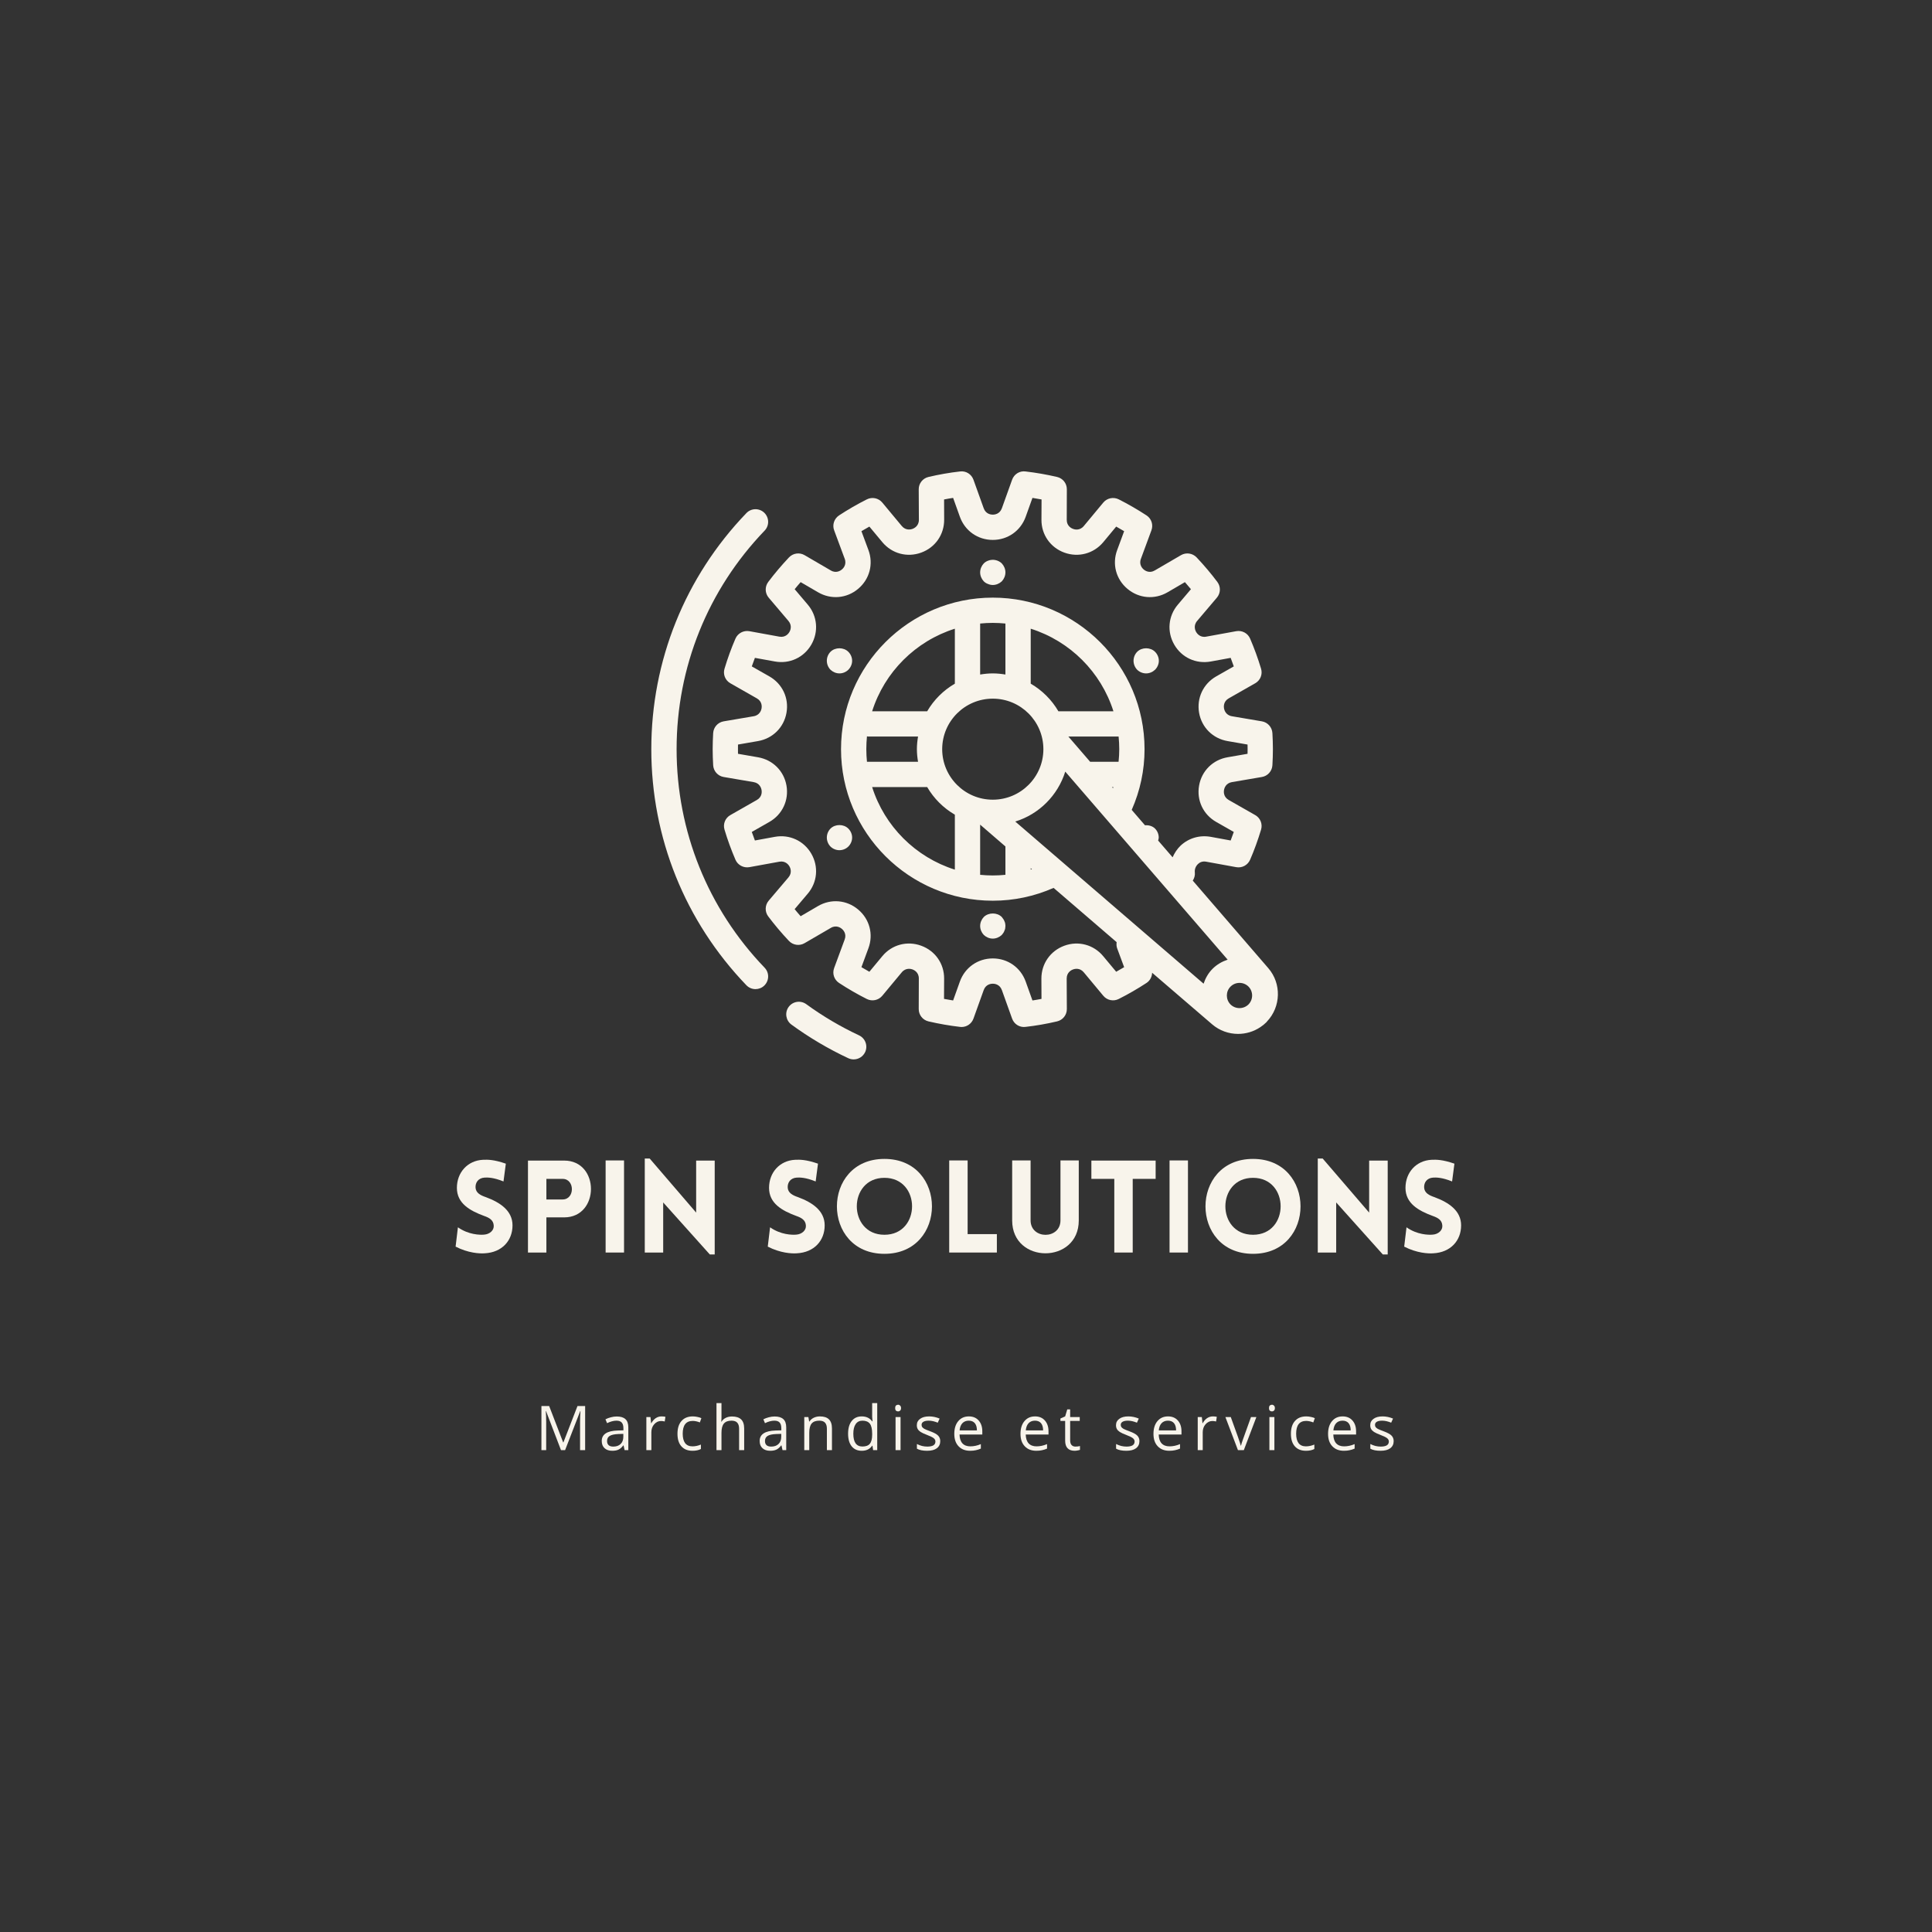 <svg xmlns="http://www.w3.org/2000/svg" xmlns:xlink="http://www.w3.org/1999/xlink" width="500" zoomAndPan="magnify" viewBox="0 0 375 375" height="500" preserveAspectRatio="xMidYMid meet" version="1.0"><rect x="0" y="0" width="375" height="375" fill="#333333" stroke="none"/><defs><g/><clipPath id="d790bd50e9"><path d="M 152 194 L 169 194 L 169 205.73 L 152 205.73 Z M 152 194 " clip-rule="nonzero"/></clipPath><clipPath id="36aeff564b"><path d="M 126.418 98 L 150 98 L 150 192 L 126.418 192 Z M 126.418 98 " clip-rule="nonzero"/></clipPath><clipPath id="f392b2861c"><path d="M 138 91 L 248.668 91 L 248.668 201 L 138 201 Z M 138 91 " clip-rule="nonzero"/></clipPath></defs><g clip-path="url(#d790bd50e9)"><path fill="#f8f4eb" d="M 165.695 205.629 C 166.617 205.629 167.5 205.105 167.922 204.215 C 168.496 202.988 167.961 201.531 166.73 200.957 C 163.156 199.281 159.711 197.254 156.508 194.918 C 155.406 194.113 153.883 194.352 153.078 195.441 C 152.281 196.535 152.52 198.066 153.613 198.871 C 157.066 201.391 160.785 203.59 164.66 205.402 C 164.996 205.555 165.34 205.629 165.695 205.629 " fill-opacity="1" fill-rule="nonzero"/></g><g clip-path="url(#36aeff564b)"><path fill="#f8f4eb" d="M 131.328 145.414 C 131.328 129.52 137.398 114.449 148.418 102.988 C 149.355 102.012 149.316 100.461 148.34 99.52 C 147.363 98.582 145.809 98.613 144.867 99.598 C 132.969 111.977 126.418 128.246 126.418 145.414 C 126.418 162.582 132.969 178.848 144.867 191.23 C 145.359 191.738 146 191.988 146.641 191.988 C 147.258 191.988 147.871 191.758 148.34 191.305 C 149.316 190.367 149.355 188.816 148.418 187.84 C 137.398 176.379 131.328 161.309 131.328 145.414 " fill-opacity="1" fill-rule="nonzero"/></g><g clip-path="url(#f392b2861c)"><path fill="#f8f4eb" d="M 216.836 184.066 L 218.195 187.727 C 217.688 188.031 217.172 188.328 216.652 188.617 L 214.129 185.59 C 212.281 183.367 209.328 182.566 206.602 183.559 C 203.879 184.547 202.125 187.055 202.133 189.957 L 202.152 193.883 C 201.57 193.996 200.984 194.102 200.398 194.188 L 199.086 190.52 C 198.105 187.793 195.605 186.031 192.699 186.031 C 189.793 186.031 187.289 187.793 186.312 190.52 L 185 194.188 C 184.414 194.102 183.82 193.996 183.234 193.883 L 183.254 189.945 C 183.273 187.055 181.52 184.547 178.793 183.559 C 176.07 182.566 173.109 183.359 171.258 185.59 L 168.746 188.617 C 168.227 188.328 167.711 188.031 167.203 187.727 L 168.555 184.066 C 169.57 181.348 168.785 178.391 166.559 176.531 C 164.336 174.664 161.285 174.406 158.781 175.863 L 155.406 177.836 C 155.004 177.375 154.609 176.926 154.238 176.465 L 156.777 173.469 C 158.656 171.258 158.926 168.211 157.477 165.703 C 156.031 163.195 153.25 161.91 150.391 162.43 L 146.527 163.137 C 146.316 162.59 146.113 162.035 145.922 161.48 L 149.336 159.535 C 151.848 158.102 153.152 155.332 152.656 152.48 C 152.156 149.625 149.98 147.473 147.121 146.984 L 143.246 146.312 C 143.238 146.016 143.238 145.711 143.238 145.414 C 143.238 145.117 143.238 144.812 143.246 144.516 L 147.121 143.844 C 149.98 143.355 152.156 141.199 152.656 138.348 C 153.164 135.496 151.859 132.727 149.336 131.289 L 145.922 129.348 C 146.113 128.793 146.316 128.238 146.527 127.691 L 150.391 128.391 C 153.25 128.918 156.031 127.625 157.477 125.125 C 158.926 122.617 158.656 119.57 156.789 117.359 L 154.246 114.363 C 154.621 113.902 155.004 113.441 155.406 112.992 L 158.781 114.957 C 161.285 116.422 164.344 116.164 166.559 114.297 C 168.785 112.438 169.57 109.48 168.562 106.762 L 167.203 103.102 C 167.711 102.797 168.227 102.5 168.746 102.211 L 171.266 105.238 C 173.117 107.457 176.07 108.254 178.793 107.266 C 181.52 106.281 183.273 103.773 183.262 100.871 L 183.246 96.945 C 183.828 96.832 184.414 96.727 185 96.641 L 186.312 100.305 C 187.289 103.035 189.793 104.797 192.699 104.797 C 195.605 104.797 198.105 103.035 199.086 100.305 L 200.398 96.641 C 200.984 96.727 201.578 96.832 202.164 96.945 L 202.145 100.879 C 202.125 103.773 203.879 106.281 206.602 107.266 C 209.328 108.254 212.281 107.457 214.141 105.238 L 216.652 102.211 C 217.172 102.5 217.688 102.797 218.195 103.102 L 216.844 106.762 C 215.828 109.48 216.613 112.438 218.84 114.297 C 221.062 116.164 224.113 116.422 226.617 114.965 L 229.992 112.992 C 230.395 113.453 230.785 113.902 231.16 114.363 L 228.621 117.359 C 226.742 119.57 226.473 122.617 227.922 125.125 C 229.367 127.633 232.148 128.918 235.008 128.398 L 238.871 127.691 C 239.082 128.238 239.281 128.793 239.477 129.348 L 236.062 131.289 C 233.547 132.727 232.246 135.496 232.742 138.348 C 233.242 141.199 235.418 143.355 238.277 143.844 L 242.148 144.516 C 242.16 144.812 242.16 145.117 242.16 145.414 C 242.16 145.711 242.16 146.016 242.148 146.312 L 238.277 146.984 C 235.418 147.473 233.242 149.625 232.742 152.48 C 232.234 155.332 233.539 158.102 236.062 159.535 L 239.477 161.48 C 239.281 162.035 239.082 162.59 238.871 163.137 L 235.008 162.43 C 232.848 162.047 230.73 162.668 229.156 164.133 C 228.477 164.785 227.977 165.559 227.602 166.402 L 224.793 163.148 C 224.844 162.957 224.91 162.762 224.91 162.57 C 224.91 161.93 224.66 161.297 224.191 160.828 C 223.68 160.32 222.953 160.129 222.242 160.188 L 219.664 157.199 C 221.305 153.477 222.156 149.523 222.156 145.414 C 222.156 129.195 208.941 116 192.699 116 C 176.453 116 163.242 129.195 163.242 145.414 C 163.242 161.633 176.453 174.828 192.699 174.828 C 196.812 174.828 200.773 173.977 204.504 172.34 L 216.738 182.871 C 216.691 183.262 216.691 183.664 216.836 184.066 Z M 238.844 194.965 C 237.895 194.008 237.895 192.445 238.844 191.5 C 239.801 190.539 241.363 190.539 242.324 191.488 C 243.273 192.445 243.273 194.008 242.324 194.965 C 241.363 195.91 239.801 195.91 238.844 194.965 Z M 200.062 168.52 L 200.305 168.719 C 200.227 168.746 200.141 168.758 200.062 168.785 Z M 190.246 160.062 L 195.152 164.297 L 195.152 169.801 C 194.34 169.879 193.523 169.926 192.699 169.926 C 191.875 169.926 191.051 169.879 190.246 169.801 Z M 179.965 152.766 C 181.258 154.988 183.109 156.836 185.336 158.129 L 185.336 168.797 C 177.711 166.391 171.688 160.379 169.281 152.766 Z M 185.336 132.699 C 183.109 133.992 181.258 135.84 179.965 138.059 L 169.281 138.059 C 171.688 130.449 177.711 124.434 185.336 122.031 Z M 195.152 130.926 C 194.348 130.793 193.535 130.707 192.699 130.707 C 191.863 130.707 191.051 130.793 190.246 130.926 L 190.246 121.027 C 191.051 120.949 191.875 120.902 192.699 120.902 C 193.523 120.902 194.348 120.949 195.152 121.027 Z M 205.434 138.059 C 204.141 135.84 202.289 133.992 200.062 132.699 L 200.062 122.031 C 207.688 124.434 213.707 130.449 216.117 138.059 Z M 215.836 152.766 L 216.098 152.766 C 216.078 152.844 216.059 152.922 216.039 152.996 Z M 207.371 142.961 L 217.121 142.961 C 217.199 143.766 217.246 144.59 217.246 145.414 C 217.246 146.238 217.199 147.051 217.113 147.863 L 211.598 147.863 Z M 168.152 145.414 C 168.152 144.57 168.199 143.738 168.277 142.914 C 168.352 142.926 168.41 142.961 168.488 142.961 L 178.191 142.961 C 178.055 143.766 177.969 144.582 177.969 145.414 C 177.969 146.246 178.055 147.062 178.191 147.863 L 168.277 147.863 C 168.199 147.062 168.152 146.238 168.152 145.414 Z M 192.699 155.219 C 187.281 155.219 182.879 150.824 182.879 145.414 C 182.879 140.004 187.281 135.609 192.699 135.609 C 198.117 135.609 202.52 140.004 202.52 145.414 C 202.52 150.824 198.117 155.219 192.699 155.219 Z M 197.062 159.461 C 201.684 158.035 205.328 154.387 206.766 149.77 L 238.285 186.27 C 237.223 186.625 236.215 187.188 235.371 188.031 C 234.535 188.863 233.969 189.871 233.617 190.934 Z M 240.309 200.68 C 241.824 200.68 243.34 200.238 244.633 199.367 C 245.047 199.102 245.43 198.785 245.793 198.43 C 245.844 198.383 245.871 198.324 245.918 198.277 C 248.633 195.422 248.766 190.914 246.176 187.918 L 231.516 170.93 C 231.812 170.461 231.984 169.918 231.918 169.332 C 231.844 168.746 232.082 168.125 232.531 167.703 C 232.828 167.418 233.348 167.109 234.125 167.254 L 239.953 168.316 C 241.078 168.52 242.188 167.926 242.648 166.871 C 243.465 164.984 244.172 163.023 244.77 161.039 C 245.105 159.949 244.633 158.77 243.637 158.207 L 238.496 155.277 C 237.434 154.672 237.527 153.641 237.578 153.332 C 237.633 153.027 237.902 152.02 239.102 151.809 L 244.941 150.812 C 246.062 150.621 246.906 149.676 246.973 148.535 C 247.031 147.5 247.07 146.457 247.07 145.414 C 247.07 144.371 247.031 143.328 246.973 142.293 C 246.906 141.152 246.062 140.207 244.941 140.012 L 239.102 139.02 C 237.902 138.809 237.633 137.801 237.578 137.496 C 237.527 137.188 237.434 136.156 238.496 135.551 L 243.637 132.621 C 244.633 132.059 245.105 130.891 244.77 129.789 C 244.172 127.797 243.453 125.832 242.648 123.957 C 242.199 122.902 241.078 122.309 239.953 122.512 L 234.125 123.574 C 232.934 123.805 232.332 122.941 232.168 122.672 C 232.016 122.406 231.574 121.457 232.359 120.527 L 236.195 116.008 C 236.934 115.137 236.973 113.875 236.293 112.965 C 235.094 111.367 233.742 109.758 232.266 108.195 C 231.477 107.363 230.223 107.18 229.234 107.754 L 224.141 110.723 C 223.086 111.348 222.234 110.742 221.992 110.543 C 221.766 110.352 221.016 109.613 221.449 108.465 L 223.488 102.938 C 223.891 101.867 223.5 100.672 222.539 100.039 C 220.812 98.91 219.004 97.863 217.152 96.926 C 216.125 96.41 214.879 96.668 214.148 97.547 L 210.363 102.105 C 209.586 103.043 208.57 102.777 208.281 102.66 C 207.992 102.555 207.043 102.117 207.055 100.898 L 207.074 94.973 C 207.082 93.832 206.297 92.84 205.184 92.578 C 203.172 92.109 201.098 91.746 199.047 91.508 C 197.895 91.355 196.832 92.043 196.449 93.117 L 194.465 98.648 C 194.051 99.809 193.008 99.895 192.699 99.895 C 192.391 99.895 191.348 99.809 190.934 98.648 L 188.949 93.117 C 188.566 92.043 187.5 91.363 186.359 91.508 C 184.309 91.738 182.238 92.102 180.215 92.578 C 179.102 92.84 178.316 93.832 178.324 94.973 L 178.355 100.898 C 178.355 102.117 177.406 102.555 177.117 102.66 C 176.828 102.766 175.82 103.035 175.035 102.098 L 171.25 97.547 C 170.52 96.668 169.281 96.41 168.258 96.926 C 166.387 97.863 164.574 98.918 162.859 100.039 C 161.91 100.672 161.504 101.867 161.91 102.938 L 163.961 108.465 C 164.383 109.613 163.645 110.352 163.402 110.543 C 163.164 110.742 162.312 111.348 161.258 110.723 L 156.164 107.754 C 155.176 107.18 153.93 107.363 153.145 108.188 C 151.668 109.758 150.316 111.355 149.117 112.953 C 148.426 113.875 148.465 115.137 149.203 116.008 L 153.039 120.527 C 153.824 121.457 153.383 122.406 153.23 122.664 C 153.078 122.934 152.48 123.793 151.273 123.574 L 145.445 122.512 C 144.332 122.32 143.211 122.902 142.75 123.957 C 141.934 125.844 141.223 127.805 140.629 129.789 C 140.293 130.879 140.766 132.059 141.762 132.621 L 146.902 135.551 C 147.965 136.156 147.871 137.188 147.82 137.496 C 147.766 137.801 147.496 138.809 146.297 139.02 L 140.457 140.012 C 139.336 140.207 138.492 141.152 138.426 142.293 C 138.367 143.328 138.328 144.371 138.328 145.414 C 138.328 146.457 138.367 147.5 138.426 148.535 C 138.492 149.676 139.336 150.621 140.457 150.812 L 146.297 151.809 C 147.496 152.02 147.766 153.027 147.82 153.332 C 147.871 153.641 147.965 154.672 146.902 155.277 L 141.762 158.207 C 140.766 158.77 140.293 159.938 140.629 161.039 C 141.223 163.031 141.945 164.996 142.75 166.871 C 143.199 167.914 144.312 168.508 145.445 168.316 L 151.273 167.254 C 152.473 167.035 153.078 167.887 153.23 168.156 C 153.383 168.422 153.824 169.371 153.039 170.301 L 149.203 174.82 C 148.465 175.691 148.426 176.953 149.105 177.863 C 150.305 179.461 151.656 181.07 153.133 182.633 C 153.922 183.465 155.176 183.648 156.164 183.07 L 161.258 180.105 C 162.312 179.48 163.164 180.086 163.402 180.285 C 163.633 180.477 164.383 181.215 163.949 182.363 L 161.91 187.887 C 161.504 188.961 161.898 190.156 162.859 190.789 C 164.574 191.918 166.387 192.965 168.246 193.902 C 169.273 194.418 170.512 194.16 171.25 193.277 L 175.035 188.723 C 175.812 187.793 176.828 188.062 177.117 188.164 C 177.406 188.27 178.355 188.711 178.344 189.93 L 178.324 195.855 C 178.316 196.992 179.102 197.988 180.215 198.25 C 182.227 198.719 184.301 199.082 186.352 199.32 C 186.457 199.332 186.543 199.34 186.641 199.34 C 187.664 199.34 188.594 198.699 188.949 197.711 L 190.934 192.18 C 191.348 191.02 192.391 190.934 192.699 190.934 C 193.008 190.934 194.051 191.02 194.465 192.18 L 196.449 197.711 C 196.832 198.785 197.906 199.465 199.039 199.32 C 201.09 199.09 203.16 198.727 205.184 198.25 C 206.297 197.988 207.082 196.992 207.074 195.855 L 207.043 189.93 C 207.043 188.711 207.992 188.27 208.281 188.164 C 208.57 188.062 209.574 187.781 210.363 188.73 L 214.148 193.277 C 214.879 194.16 216.117 194.418 217.141 193.902 C 219.012 192.965 220.824 191.91 222.539 190.789 C 223.223 190.34 223.605 189.582 223.625 188.809 L 235.266 198.812 C 236.715 200.059 238.516 200.68 240.309 200.68 " fill-opacity="1" fill-rule="nonzero"/></g><path fill="#f8f4eb" d="M 191.77 113.348 C 192.055 113.473 192.383 113.547 192.699 113.547 C 193.34 113.547 193.973 113.281 194.445 112.84 C 194.887 112.371 195.152 111.738 195.152 111.098 C 195.152 110.457 194.887 109.824 194.445 109.355 C 193.754 108.676 192.672 108.473 191.77 108.836 C 191.441 108.961 191.176 109.133 190.953 109.355 C 190.512 109.824 190.246 110.457 190.246 111.098 C 190.246 111.738 190.512 112.371 190.953 112.84 C 191.176 113.059 191.441 113.234 191.77 113.348 " fill-opacity="1" fill-rule="nonzero"/><path fill="#f8f4eb" d="M 162.945 130.707 C 163.586 130.707 164.219 130.438 164.66 130 C 165.129 129.527 165.398 128.898 165.398 128.254 C 165.398 127.613 165.129 126.98 164.66 126.512 C 163.758 125.602 162.109 125.602 161.199 126.512 C 160.738 126.98 160.488 127.613 160.488 128.254 C 160.488 128.898 160.738 129.527 161.199 130 C 161.668 130.438 162.281 130.707 162.945 130.707 " fill-opacity="1" fill-rule="nonzero"/><path fill="#f8f4eb" d="M 161.199 160.828 C 160.738 161.297 160.488 161.93 160.488 162.57 C 160.488 163.215 160.738 163.844 161.199 164.316 C 161.641 164.754 162.281 165.023 162.926 165.023 C 163.586 165.023 164.219 164.754 164.66 164.316 C 165.129 163.844 165.398 163.215 165.398 162.57 C 165.398 161.93 165.129 161.297 164.66 160.828 C 163.758 159.918 162.109 159.918 161.199 160.828 " fill-opacity="1" fill-rule="nonzero"/><path fill="#f8f4eb" d="M 194.953 178.801 C 194.906 178.648 194.836 178.504 194.73 178.379 C 194.637 178.238 194.539 178.113 194.445 177.988 C 193.535 177.078 191.883 177.078 190.953 177.988 C 190.512 178.457 190.246 179.09 190.246 179.73 C 190.246 180.371 190.512 181.004 190.953 181.473 C 191.422 181.914 192.055 182.184 192.699 182.184 C 193.34 182.184 193.973 181.914 194.445 181.473 C 194.539 181.348 194.637 181.223 194.73 181.102 C 194.836 180.957 194.906 180.812 194.953 180.66 C 195.027 180.516 195.078 180.371 195.105 180.219 C 195.125 180.047 195.152 179.875 195.152 179.73 C 195.152 179.559 195.125 179.414 195.105 179.242 C 195.078 179.09 195.027 178.945 194.953 178.801 " fill-opacity="1" fill-rule="nonzero"/><path fill="#f8f4eb" d="M 222.453 130.707 C 223.117 130.707 223.73 130.438 224.191 130 C 224.66 129.527 224.93 128.898 224.93 128.254 C 224.93 127.613 224.66 126.98 224.191 126.512 C 223.289 125.602 221.641 125.602 220.727 126.512 C 220.27 126.98 220.02 127.613 220.02 128.254 C 220.02 128.898 220.27 129.527 220.727 130 C 221.168 130.438 221.812 130.707 222.453 130.707 " fill-opacity="1" fill-rule="nonzero"/><g fill="#f8f4eb" fill-opacity="1"><g transform="translate(87.256, 243.116)"><g><path d="M 1.176 -1.148 C 3.602 0.102 5.824 0.227 6.824 0.148 C 10.176 -0.023 12.223 -2.301 12.223 -5.273 C 12.223 -8.125 9.824 -9.723 7.051 -10.75 C 6.023 -11.098 5.148 -11.551 5.051 -12.547 C 4.973 -13.547 5.551 -14.473 6.824 -14.547 C 7.375 -14.574 8.5 -14.598 10.473 -13.797 L 10.926 -17.25 C 8.625 -18.047 7.398 -18.047 6.473 -18 C 3.5 -17.848 1.426 -15.547 1.426 -12.547 C 1.426 -9.551 3.926 -8.125 6.723 -7.098 C 7.723 -6.75 8.5 -6.301 8.574 -5.273 C 8.676 -4.301 7.773 -3.551 6.723 -3.477 C 5.898 -3.398 3.676 -3.449 1.625 -4.898 Z M 1.176 -1.148 "/></g></g></g><g fill="#f8f4eb" fill-opacity="1"><g transform="translate(100.479, 243.116)"><g><path d="M 5.574 0 L 5.574 -6.824 L 9.023 -6.824 C 15.949 -6.824 15.973 -17.848 9.023 -17.848 L 2 -17.848 L 2 0 Z M 5.574 -10.301 L 5.574 -14.297 L 8.723 -14.297 C 11.125 -14.297 11.125 -10.301 8.723 -10.301 Z M 5.574 -10.301 "/></g></g></g><g fill="#f8f4eb" fill-opacity="1"><g transform="translate(115.551, 243.116)"><g><path d="M 5.574 0 L 5.574 -17.875 L 2 -17.875 L 2 0 Z M 5.574 0 "/></g></g></g><g fill="#f8f4eb" fill-opacity="1"><g transform="translate(123.15, 243.116)"><g><path d="M 5.574 -9.723 L 14.625 0.375 L 15.574 0.375 L 15.574 -17.848 L 11.973 -17.848 L 11.973 -7.75 L 2.949 -18.25 L 2 -18.25 L 2 0 L 5.574 0 Z M 5.574 -9.723 "/></g></g></g><g fill="#f8f4eb" fill-opacity="1"><g transform="translate(140.747, 243.116)"><g/></g></g><g fill="#f8f4eb" fill-opacity="1"><g transform="translate(147.846, 243.116)"><g><path d="M 1.176 -1.148 C 3.602 0.102 5.824 0.227 6.824 0.148 C 10.176 -0.023 12.223 -2.301 12.223 -5.273 C 12.223 -8.125 9.824 -9.723 7.051 -10.75 C 6.023 -11.098 5.148 -11.551 5.051 -12.547 C 4.973 -13.547 5.551 -14.473 6.824 -14.547 C 7.375 -14.574 8.5 -14.598 10.473 -13.797 L 10.926 -17.25 C 8.625 -18.047 7.398 -18.047 6.473 -18 C 3.5 -17.848 1.426 -15.547 1.426 -12.547 C 1.426 -9.551 3.926 -8.125 6.723 -7.098 C 7.723 -6.75 8.5 -6.301 8.574 -5.273 C 8.676 -4.301 7.773 -3.551 6.723 -3.477 C 5.898 -3.398 3.676 -3.449 1.625 -4.898 Z M 1.176 -1.148 "/></g></g></g><g fill="#f8f4eb" fill-opacity="1"><g transform="translate(161.069, 243.116)"><g><path d="M 10.598 0.25 C 22.898 0.25 22.898 -18.172 10.598 -18.172 C -1.699 -18.172 -1.699 0.25 10.598 0.25 Z M 10.598 -3.449 C 3.449 -3.449 3.449 -14.5 10.598 -14.5 C 17.75 -14.5 17.75 -3.449 10.598 -3.449 Z M 10.598 -3.449 "/></g></g></g><g fill="#f8f4eb" fill-opacity="1"><g transform="translate(182.241, 243.116)"><g><path d="M 2 -17.875 L 2 0 L 11.25 0 L 11.25 -3.574 L 5.574 -3.574 L 5.574 -17.875 Z M 2 -17.875 "/></g></g></g><g fill="#f8f4eb" fill-opacity="1"><g transform="translate(194.564, 243.116)"><g><path d="M 14.824 -6.223 L 14.824 -17.875 L 11.273 -17.875 L 11.273 -6.25 C 11.273 -2.5 5.473 -2.5 5.473 -6.25 L 5.473 -17.875 L 1.898 -17.875 L 1.898 -6.223 C 1.898 2.273 14.824 2.273 14.824 -6.223 Z M 14.824 -6.223 "/></g></g></g><g fill="#f8f4eb" fill-opacity="1"><g transform="translate(211.336, 243.116)"><g><path d="M 8.523 0 L 8.523 -14.297 L 12.973 -14.297 L 12.973 -17.848 L 0.5 -17.848 L 0.5 -14.297 L 4.949 -14.297 L 4.949 0 Z M 8.523 0 "/></g></g></g><g fill="#f8f4eb" fill-opacity="1"><g transform="translate(225.009, 243.116)"><g><path d="M 5.574 0 L 5.574 -17.875 L 2 -17.875 L 2 0 Z M 5.574 0 "/></g></g></g><g fill="#f8f4eb" fill-opacity="1"><g transform="translate(232.608, 243.116)"><g><path d="M 10.598 0.25 C 22.898 0.25 22.898 -18.172 10.598 -18.172 C -1.699 -18.172 -1.699 0.25 10.598 0.25 Z M 10.598 -3.449 C 3.449 -3.449 3.449 -14.5 10.598 -14.5 C 17.75 -14.5 17.75 -3.449 10.598 -3.449 Z M 10.598 -3.449 "/></g></g></g><g fill="#f8f4eb" fill-opacity="1"><g transform="translate(253.779, 243.116)"><g><path d="M 5.574 -9.723 L 14.625 0.375 L 15.574 0.375 L 15.574 -17.848 L 11.973 -17.848 L 11.973 -7.75 L 2.949 -18.25 L 2 -18.25 L 2 0 L 5.574 0 Z M 5.574 -9.723 "/></g></g></g><g fill="#f8f4eb" fill-opacity="1"><g transform="translate(271.377, 243.116)"><g><path d="M 1.176 -1.148 C 3.602 0.102 5.824 0.227 6.824 0.148 C 10.176 -0.023 12.223 -2.301 12.223 -5.273 C 12.223 -8.125 9.824 -9.723 7.051 -10.75 C 6.023 -11.098 5.148 -11.551 5.051 -12.547 C 4.973 -13.547 5.551 -14.473 6.824 -14.547 C 7.375 -14.574 8.5 -14.598 10.473 -13.797 L 10.926 -17.25 C 8.625 -18.047 7.398 -18.047 6.473 -18 C 3.5 -17.848 1.426 -15.547 1.426 -12.547 C 1.426 -9.551 3.926 -8.125 6.723 -7.098 C 7.723 -6.75 8.5 -6.301 8.574 -5.273 C 8.676 -4.301 7.773 -3.551 6.723 -3.477 C 5.898 -3.398 3.676 -3.449 1.625 -4.898 Z M 1.176 -1.148 "/></g></g></g><g fill="#f8f4eb" fill-opacity="1"><g transform="translate(103.919, 281.47)"><g><path d="M 4.969 0 L 2.062 -7.594 L 2.016 -7.594 C 2.066 -6.988 2.094 -6.273 2.094 -5.453 L 2.094 0 L 1.172 0 L 1.172 -8.562 L 2.672 -8.562 L 5.391 -1.5 L 5.438 -1.5 L 8.172 -8.562 L 9.656 -8.562 L 9.656 0 L 8.672 0 L 8.672 -5.516 C 8.672 -6.148 8.695 -6.836 8.75 -7.578 L 8.703 -7.578 L 5.766 0 Z M 4.969 0 "/></g></g></g><g fill="#f8f4eb" fill-opacity="1"><g transform="translate(116.253, 281.47)"><g><path d="M 4.984 0 L 4.781 -0.922 L 4.734 -0.922 C 4.422 -0.516 4.102 -0.238 3.781 -0.094 C 3.469 0.051 3.07 0.125 2.594 0.125 C 1.957 0.125 1.457 -0.039 1.094 -0.375 C 0.727 -0.707 0.547 -1.176 0.547 -1.781 C 0.547 -3.07 1.582 -3.75 3.656 -3.812 L 4.75 -3.844 L 4.75 -4.25 C 4.75 -4.75 4.641 -5.117 4.422 -5.359 C 4.211 -5.598 3.867 -5.719 3.391 -5.719 C 2.848 -5.719 2.242 -5.555 1.578 -5.234 L 1.266 -5.984 C 1.586 -6.148 1.938 -6.281 2.312 -6.375 C 2.688 -6.477 3.066 -6.531 3.453 -6.531 C 4.211 -6.531 4.773 -6.359 5.141 -6.016 C 5.516 -5.68 5.703 -5.141 5.703 -4.391 L 5.703 0 Z M 2.781 -0.688 C 3.383 -0.688 3.859 -0.852 4.203 -1.188 C 4.555 -1.52 4.734 -1.984 4.734 -2.578 L 4.734 -3.156 L 3.75 -3.125 C 2.977 -3.094 2.422 -2.969 2.078 -2.75 C 1.742 -2.539 1.578 -2.211 1.578 -1.766 C 1.578 -1.41 1.68 -1.141 1.891 -0.953 C 2.098 -0.773 2.395 -0.688 2.781 -0.688 Z M 2.781 -0.688 "/></g></g></g><g fill="#f8f4eb" fill-opacity="1"><g transform="translate(124.427, 281.47)"><g><path d="M 3.969 -6.547 C 4.25 -6.547 4.504 -6.52 4.734 -6.469 L 4.594 -5.562 C 4.332 -5.625 4.098 -5.656 3.891 -5.656 C 3.367 -5.656 2.922 -5.441 2.547 -5.016 C 2.18 -4.598 2 -4.078 2 -3.453 L 2 0 L 1.031 0 L 1.031 -6.422 L 1.828 -6.422 L 1.953 -5.234 L 2 -5.234 C 2.227 -5.648 2.508 -5.973 2.844 -6.203 C 3.188 -6.43 3.562 -6.547 3.969 -6.547 Z M 3.969 -6.547 "/></g></g></g><g fill="#f8f4eb" fill-opacity="1"><g transform="translate(130.825, 281.47)"><g><path d="M 3.594 0.125 C 2.664 0.125 1.945 -0.16 1.438 -0.734 C 0.926 -1.305 0.672 -2.117 0.672 -3.172 C 0.672 -4.242 0.93 -5.07 1.453 -5.656 C 1.973 -6.25 2.707 -6.547 3.656 -6.547 C 3.969 -6.547 4.273 -6.508 4.578 -6.438 C 4.891 -6.375 5.133 -6.297 5.312 -6.203 L 5.016 -5.375 C 4.797 -5.469 4.562 -5.539 4.312 -5.594 C 4.062 -5.645 3.836 -5.672 3.641 -5.672 C 2.336 -5.672 1.688 -4.844 1.688 -3.188 C 1.688 -2.395 1.844 -1.785 2.156 -1.359 C 2.477 -0.941 2.953 -0.734 3.578 -0.734 C 4.109 -0.734 4.656 -0.848 5.219 -1.078 L 5.219 -0.219 C 4.789 0.008 4.25 0.125 3.594 0.125 Z M 3.594 0.125 "/></g></g></g><g fill="#f8f4eb" fill-opacity="1"><g transform="translate(138.038, 281.47)"><g><path d="M 5.422 0 L 5.422 -4.156 C 5.422 -4.676 5.301 -5.066 5.062 -5.328 C 4.832 -5.586 4.461 -5.719 3.953 -5.719 C 3.273 -5.719 2.781 -5.531 2.469 -5.156 C 2.156 -4.789 2 -4.191 2 -3.359 L 2 0 L 1.031 0 L 1.031 -9.125 L 2 -9.125 L 2 -6.359 C 2 -6.023 1.984 -5.75 1.953 -5.531 L 2.016 -5.531 C 2.203 -5.844 2.473 -6.086 2.828 -6.266 C 3.18 -6.441 3.586 -6.531 4.047 -6.531 C 4.828 -6.531 5.414 -6.344 5.812 -5.969 C 6.207 -5.594 6.406 -5 6.406 -4.188 L 6.406 0 Z M 5.422 0 "/></g></g></g><g fill="#f8f4eb" fill-opacity="1"><g transform="translate(146.903, 281.47)"><g><path d="M 4.984 0 L 4.781 -0.922 L 4.734 -0.922 C 4.422 -0.516 4.102 -0.238 3.781 -0.094 C 3.469 0.051 3.07 0.125 2.594 0.125 C 1.957 0.125 1.457 -0.039 1.094 -0.375 C 0.727 -0.707 0.547 -1.176 0.547 -1.781 C 0.547 -3.07 1.582 -3.75 3.656 -3.812 L 4.75 -3.844 L 4.75 -4.25 C 4.75 -4.75 4.641 -5.117 4.422 -5.359 C 4.211 -5.598 3.867 -5.719 3.391 -5.719 C 2.848 -5.719 2.242 -5.555 1.578 -5.234 L 1.266 -5.984 C 1.586 -6.148 1.938 -6.281 2.312 -6.375 C 2.688 -6.477 3.066 -6.531 3.453 -6.531 C 4.211 -6.531 4.773 -6.359 5.141 -6.016 C 5.516 -5.68 5.703 -5.141 5.703 -4.391 L 5.703 0 Z M 2.781 -0.688 C 3.383 -0.688 3.859 -0.852 4.203 -1.188 C 4.555 -1.52 4.734 -1.984 4.734 -2.578 L 4.734 -3.156 L 3.75 -3.125 C 2.977 -3.094 2.422 -2.969 2.078 -2.75 C 1.742 -2.539 1.578 -2.211 1.578 -1.766 C 1.578 -1.41 1.68 -1.141 1.891 -0.953 C 2.098 -0.773 2.395 -0.688 2.781 -0.688 Z M 2.781 -0.688 "/></g></g></g><g fill="#f8f4eb" fill-opacity="1"><g transform="translate(155.077, 281.47)"><g><path d="M 5.422 0 L 5.422 -4.156 C 5.422 -4.676 5.301 -5.066 5.062 -5.328 C 4.832 -5.586 4.461 -5.719 3.953 -5.719 C 3.273 -5.719 2.781 -5.535 2.469 -5.172 C 2.156 -4.805 2 -4.207 2 -3.375 L 2 0 L 1.031 0 L 1.031 -6.422 L 1.828 -6.422 L 1.984 -5.547 L 2.031 -5.547 C 2.227 -5.859 2.504 -6.102 2.859 -6.281 C 3.223 -6.457 3.625 -6.547 4.062 -6.547 C 4.844 -6.547 5.426 -6.359 5.812 -5.984 C 6.207 -5.609 6.406 -5.008 6.406 -4.188 L 6.406 0 Z M 5.422 0 "/></g></g></g><g fill="#f8f4eb" fill-opacity="1"><g transform="translate(163.942, 281.47)"><g><path d="M 5.406 -0.859 L 5.344 -0.859 C 4.895 -0.203 4.223 0.125 3.328 0.125 C 2.492 0.125 1.844 -0.16 1.375 -0.734 C 0.906 -1.316 0.672 -2.133 0.672 -3.188 C 0.672 -4.25 0.906 -5.07 1.375 -5.656 C 1.844 -6.25 2.492 -6.547 3.328 -6.547 C 4.203 -6.547 4.875 -6.227 5.344 -5.594 L 5.422 -5.594 L 5.375 -6.047 L 5.344 -6.5 L 5.344 -9.125 L 6.328 -9.125 L 6.328 0 L 5.531 0 Z M 3.453 -0.703 C 4.117 -0.703 4.598 -0.879 4.891 -1.234 C 5.191 -1.598 5.344 -2.18 5.344 -2.984 L 5.344 -3.188 C 5.344 -4.102 5.191 -4.754 4.891 -5.141 C 4.586 -5.523 4.109 -5.719 3.453 -5.719 C 2.879 -5.719 2.441 -5.492 2.141 -5.047 C 1.836 -4.609 1.688 -3.988 1.688 -3.188 C 1.688 -2.363 1.832 -1.742 2.125 -1.328 C 2.426 -0.91 2.867 -0.703 3.453 -0.703 Z M 3.453 -0.703 "/></g></g></g><g fill="#f8f4eb" fill-opacity="1"><g transform="translate(172.796, 281.47)"><g><path d="M 2 0 L 1.031 0 L 1.031 -6.422 L 2 -6.422 Z M 0.953 -8.156 C 0.953 -8.383 1.004 -8.551 1.109 -8.656 C 1.223 -8.758 1.363 -8.812 1.531 -8.812 C 1.688 -8.812 1.816 -8.754 1.922 -8.641 C 2.035 -8.535 2.094 -8.375 2.094 -8.156 C 2.094 -7.938 2.035 -7.773 1.922 -7.672 C 1.816 -7.566 1.688 -7.516 1.531 -7.516 C 1.363 -7.516 1.223 -7.566 1.109 -7.672 C 1.004 -7.773 0.953 -7.938 0.953 -8.156 Z M 0.953 -8.156 "/></g></g></g><g fill="#f8f4eb" fill-opacity="1"><g transform="translate(177.331, 281.47)"><g><path d="M 5.172 -1.75 C 5.172 -1.156 4.945 -0.691 4.5 -0.359 C 4.062 -0.035 3.438 0.125 2.625 0.125 C 1.781 0.125 1.117 -0.008 0.641 -0.281 L 0.641 -1.188 C 0.953 -1.031 1.281 -0.906 1.625 -0.812 C 1.977 -0.727 2.32 -0.688 2.656 -0.688 C 3.164 -0.688 3.555 -0.766 3.828 -0.922 C 4.098 -1.086 4.234 -1.336 4.234 -1.672 C 4.234 -1.922 4.125 -2.133 3.906 -2.312 C 3.695 -2.488 3.273 -2.695 2.641 -2.938 C 2.047 -3.164 1.617 -3.363 1.359 -3.531 C 1.109 -3.695 0.922 -3.883 0.797 -4.094 C 0.68 -4.301 0.625 -4.551 0.625 -4.844 C 0.625 -5.363 0.836 -5.773 1.266 -6.078 C 1.691 -6.391 2.273 -6.547 3.016 -6.547 C 3.703 -6.547 4.379 -6.406 5.047 -6.125 L 4.688 -5.328 C 4.051 -5.586 3.469 -5.719 2.938 -5.719 C 2.477 -5.719 2.129 -5.645 1.891 -5.5 C 1.66 -5.363 1.547 -5.164 1.547 -4.906 C 1.547 -4.738 1.586 -4.594 1.672 -4.469 C 1.766 -4.352 1.906 -4.238 2.094 -4.125 C 2.289 -4.02 2.672 -3.863 3.234 -3.656 C 3.992 -3.375 4.504 -3.094 4.766 -2.812 C 5.035 -2.531 5.172 -2.176 5.172 -1.75 Z M 5.172 -1.75 "/></g></g></g><g fill="#f8f4eb" fill-opacity="1"><g transform="translate(184.556, 281.47)"><g><path d="M 3.75 0.125 C 2.801 0.125 2.051 -0.164 1.5 -0.75 C 0.945 -1.332 0.672 -2.133 0.672 -3.156 C 0.672 -4.195 0.926 -5.02 1.438 -5.625 C 1.945 -6.238 2.633 -6.547 3.5 -6.547 C 4.301 -6.547 4.938 -6.281 5.406 -5.75 C 5.875 -5.219 6.109 -4.52 6.109 -3.656 L 6.109 -3.031 L 1.688 -3.031 C 1.707 -2.281 1.895 -1.707 2.25 -1.312 C 2.613 -0.926 3.125 -0.734 3.781 -0.734 C 4.469 -0.734 5.148 -0.879 5.828 -1.172 L 5.828 -0.297 C 5.484 -0.148 5.156 -0.047 4.844 0.016 C 4.539 0.086 4.176 0.125 3.75 0.125 Z M 3.484 -5.719 C 2.961 -5.719 2.547 -5.551 2.234 -5.219 C 1.93 -4.883 1.754 -4.422 1.703 -3.828 L 5.062 -3.828 C 5.062 -4.441 4.926 -4.91 4.656 -5.234 C 4.383 -5.555 3.992 -5.719 3.484 -5.719 Z M 3.484 -5.719 "/></g></g></g><g fill="#f8f4eb" fill-opacity="1"><g transform="translate(192.788, 281.47)"><g/></g></g><g fill="#f8f4eb" fill-opacity="1"><g transform="translate(197.405, 281.47)"><g><path d="M 3.75 0.125 C 2.801 0.125 2.051 -0.164 1.5 -0.75 C 0.945 -1.332 0.672 -2.133 0.672 -3.156 C 0.672 -4.195 0.926 -5.02 1.438 -5.625 C 1.945 -6.238 2.633 -6.547 3.5 -6.547 C 4.301 -6.547 4.938 -6.281 5.406 -5.75 C 5.875 -5.219 6.109 -4.52 6.109 -3.656 L 6.109 -3.031 L 1.688 -3.031 C 1.707 -2.281 1.895 -1.707 2.25 -1.312 C 2.613 -0.926 3.125 -0.734 3.781 -0.734 C 4.469 -0.734 5.148 -0.879 5.828 -1.172 L 5.828 -0.297 C 5.484 -0.148 5.156 -0.047 4.844 0.016 C 4.539 0.086 4.176 0.125 3.75 0.125 Z M 3.484 -5.719 C 2.961 -5.719 2.547 -5.551 2.234 -5.219 C 1.93 -4.883 1.754 -4.422 1.703 -3.828 L 5.062 -3.828 C 5.062 -4.441 4.926 -4.91 4.656 -5.234 C 4.383 -5.555 3.992 -5.719 3.484 -5.719 Z M 3.484 -5.719 "/></g></g></g><g fill="#f8f4eb" fill-opacity="1"><g transform="translate(205.638, 281.47)"><g><path d="M 3.109 -0.688 C 3.273 -0.688 3.438 -0.695 3.594 -0.719 C 3.758 -0.75 3.891 -0.773 3.984 -0.797 L 3.984 -0.062 C 3.879 -0.008 3.723 0.031 3.516 0.062 C 3.316 0.102 3.133 0.125 2.969 0.125 C 1.727 0.125 1.109 -0.531 1.109 -1.844 L 1.109 -5.672 L 0.188 -5.672 L 0.188 -6.141 L 1.109 -6.547 L 1.516 -7.906 L 2.078 -7.906 L 2.078 -6.422 L 3.938 -6.422 L 3.938 -5.672 L 2.078 -5.672 L 2.078 -1.891 C 2.078 -1.504 2.164 -1.207 2.344 -1 C 2.531 -0.789 2.785 -0.688 3.109 -0.688 Z M 3.109 -0.688 "/></g></g></g><g fill="#f8f4eb" fill-opacity="1"><g transform="translate(211.374, 281.47)"><g/></g></g><g fill="#f8f4eb" fill-opacity="1"><g transform="translate(215.991, 281.47)"><g><path d="M 5.172 -1.75 C 5.172 -1.156 4.945 -0.691 4.5 -0.359 C 4.062 -0.035 3.438 0.125 2.625 0.125 C 1.781 0.125 1.117 -0.008 0.641 -0.281 L 0.641 -1.188 C 0.953 -1.031 1.281 -0.906 1.625 -0.812 C 1.977 -0.727 2.32 -0.688 2.656 -0.688 C 3.164 -0.688 3.555 -0.766 3.828 -0.922 C 4.098 -1.086 4.234 -1.336 4.234 -1.672 C 4.234 -1.922 4.125 -2.133 3.906 -2.312 C 3.695 -2.488 3.273 -2.695 2.641 -2.938 C 2.047 -3.164 1.617 -3.363 1.359 -3.531 C 1.109 -3.695 0.922 -3.883 0.797 -4.094 C 0.68 -4.301 0.625 -4.551 0.625 -4.844 C 0.625 -5.363 0.836 -5.773 1.266 -6.078 C 1.691 -6.391 2.273 -6.547 3.016 -6.547 C 3.703 -6.547 4.379 -6.406 5.047 -6.125 L 4.688 -5.328 C 4.051 -5.586 3.469 -5.719 2.938 -5.719 C 2.477 -5.719 2.129 -5.645 1.891 -5.5 C 1.66 -5.363 1.547 -5.164 1.547 -4.906 C 1.547 -4.738 1.586 -4.594 1.672 -4.469 C 1.766 -4.352 1.906 -4.238 2.094 -4.125 C 2.289 -4.02 2.672 -3.863 3.234 -3.656 C 3.992 -3.375 4.504 -3.094 4.766 -2.812 C 5.035 -2.531 5.172 -2.176 5.172 -1.75 Z M 5.172 -1.75 "/></g></g></g><g fill="#f8f4eb" fill-opacity="1"><g transform="translate(223.216, 281.47)"><g><path d="M 3.75 0.125 C 2.801 0.125 2.051 -0.164 1.5 -0.75 C 0.945 -1.332 0.672 -2.133 0.672 -3.156 C 0.672 -4.195 0.926 -5.02 1.438 -5.625 C 1.945 -6.238 2.633 -6.547 3.5 -6.547 C 4.301 -6.547 4.938 -6.281 5.406 -5.75 C 5.875 -5.219 6.109 -4.52 6.109 -3.656 L 6.109 -3.031 L 1.688 -3.031 C 1.707 -2.281 1.895 -1.707 2.25 -1.312 C 2.613 -0.926 3.125 -0.734 3.781 -0.734 C 4.469 -0.734 5.148 -0.879 5.828 -1.172 L 5.828 -0.297 C 5.484 -0.148 5.156 -0.047 4.844 0.016 C 4.539 0.086 4.176 0.125 3.75 0.125 Z M 3.484 -5.719 C 2.961 -5.719 2.547 -5.551 2.234 -5.219 C 1.93 -4.883 1.754 -4.422 1.703 -3.828 L 5.062 -3.828 C 5.062 -4.441 4.926 -4.91 4.656 -5.234 C 4.383 -5.555 3.992 -5.719 3.484 -5.719 Z M 3.484 -5.719 "/></g></g></g><g fill="#f8f4eb" fill-opacity="1"><g transform="translate(231.448, 281.47)"><g><path d="M 3.969 -6.547 C 4.25 -6.547 4.504 -6.52 4.734 -6.469 L 4.594 -5.562 C 4.332 -5.625 4.098 -5.656 3.891 -5.656 C 3.367 -5.656 2.922 -5.441 2.547 -5.016 C 2.18 -4.598 2 -4.078 2 -3.453 L 2 0 L 1.031 0 L 1.031 -6.422 L 1.828 -6.422 L 1.953 -5.234 L 2 -5.234 C 2.227 -5.648 2.508 -5.973 2.844 -6.203 C 3.188 -6.43 3.562 -6.547 3.969 -6.547 Z M 3.969 -6.547 "/></g></g></g><g fill="#f8f4eb" fill-opacity="1"><g transform="translate(237.847, 281.47)"><g><path d="M 2.438 0 L 0 -6.422 L 1.047 -6.422 L 2.422 -2.609 C 2.734 -1.723 2.922 -1.145 2.984 -0.875 L 3.031 -0.875 C 3.07 -1.082 3.207 -1.508 3.438 -2.156 C 3.664 -2.812 4.176 -4.234 4.969 -6.422 L 6.016 -6.422 L 3.578 0 Z M 2.438 0 "/></g></g></g><g fill="#f8f4eb" fill-opacity="1"><g transform="translate(245.358, 281.47)"><g><path d="M 2 0 L 1.031 0 L 1.031 -6.422 L 2 -6.422 Z M 0.953 -8.156 C 0.953 -8.383 1.004 -8.551 1.109 -8.656 C 1.223 -8.758 1.363 -8.812 1.531 -8.812 C 1.688 -8.812 1.816 -8.754 1.922 -8.641 C 2.035 -8.535 2.094 -8.375 2.094 -8.156 C 2.094 -7.938 2.035 -7.773 1.922 -7.672 C 1.816 -7.566 1.688 -7.516 1.531 -7.516 C 1.363 -7.516 1.223 -7.566 1.109 -7.672 C 1.004 -7.773 0.953 -7.938 0.953 -8.156 Z M 0.953 -8.156 "/></g></g></g><g fill="#f8f4eb" fill-opacity="1"><g transform="translate(249.894, 281.47)"><g><path d="M 3.594 0.125 C 2.664 0.125 1.945 -0.16 1.438 -0.734 C 0.926 -1.305 0.672 -2.117 0.672 -3.172 C 0.672 -4.242 0.93 -5.07 1.453 -5.656 C 1.973 -6.25 2.707 -6.547 3.656 -6.547 C 3.969 -6.547 4.273 -6.508 4.578 -6.438 C 4.891 -6.375 5.133 -6.297 5.312 -6.203 L 5.016 -5.375 C 4.797 -5.469 4.562 -5.539 4.312 -5.594 C 4.062 -5.645 3.836 -5.672 3.641 -5.672 C 2.336 -5.672 1.688 -4.844 1.688 -3.188 C 1.688 -2.395 1.844 -1.785 2.156 -1.359 C 2.477 -0.941 2.953 -0.734 3.578 -0.734 C 4.109 -0.734 4.656 -0.848 5.219 -1.078 L 5.219 -0.219 C 4.789 0.008 4.25 0.125 3.594 0.125 Z M 3.594 0.125 "/></g></g></g><g fill="#f8f4eb" fill-opacity="1"><g transform="translate(257.106, 281.47)"><g><path d="M 3.75 0.125 C 2.801 0.125 2.051 -0.164 1.5 -0.75 C 0.945 -1.332 0.672 -2.133 0.672 -3.156 C 0.672 -4.195 0.926 -5.02 1.438 -5.625 C 1.945 -6.238 2.633 -6.547 3.5 -6.547 C 4.301 -6.547 4.938 -6.281 5.406 -5.75 C 5.875 -5.219 6.109 -4.52 6.109 -3.656 L 6.109 -3.031 L 1.688 -3.031 C 1.707 -2.281 1.895 -1.707 2.25 -1.312 C 2.613 -0.926 3.125 -0.734 3.781 -0.734 C 4.469 -0.734 5.148 -0.879 5.828 -1.172 L 5.828 -0.297 C 5.484 -0.148 5.156 -0.047 4.844 0.016 C 4.539 0.086 4.176 0.125 3.75 0.125 Z M 3.484 -5.719 C 2.961 -5.719 2.547 -5.551 2.234 -5.219 C 1.93 -4.883 1.754 -4.422 1.703 -3.828 L 5.062 -3.828 C 5.062 -4.441 4.926 -4.91 4.656 -5.234 C 4.383 -5.555 3.992 -5.719 3.484 -5.719 Z M 3.484 -5.719 "/></g></g></g><g fill="#f8f4eb" fill-opacity="1"><g transform="translate(265.339, 281.47)"><g><path d="M 5.172 -1.75 C 5.172 -1.156 4.945 -0.691 4.5 -0.359 C 4.062 -0.035 3.438 0.125 2.625 0.125 C 1.781 0.125 1.117 -0.008 0.641 -0.281 L 0.641 -1.188 C 0.953 -1.031 1.281 -0.906 1.625 -0.812 C 1.977 -0.727 2.32 -0.688 2.656 -0.688 C 3.164 -0.688 3.555 -0.766 3.828 -0.922 C 4.098 -1.086 4.234 -1.336 4.234 -1.672 C 4.234 -1.922 4.125 -2.133 3.906 -2.312 C 3.695 -2.488 3.273 -2.695 2.641 -2.938 C 2.047 -3.164 1.617 -3.363 1.359 -3.531 C 1.109 -3.695 0.922 -3.883 0.797 -4.094 C 0.68 -4.301 0.625 -4.551 0.625 -4.844 C 0.625 -5.363 0.836 -5.773 1.266 -6.078 C 1.691 -6.391 2.273 -6.547 3.016 -6.547 C 3.703 -6.547 4.379 -6.406 5.047 -6.125 L 4.688 -5.328 C 4.051 -5.586 3.469 -5.719 2.938 -5.719 C 2.477 -5.719 2.129 -5.645 1.891 -5.5 C 1.66 -5.363 1.547 -5.164 1.547 -4.906 C 1.547 -4.738 1.586 -4.594 1.672 -4.469 C 1.766 -4.352 1.906 -4.238 2.094 -4.125 C 2.289 -4.02 2.672 -3.863 3.234 -3.656 C 3.992 -3.375 4.504 -3.094 4.766 -2.812 C 5.035 -2.531 5.172 -2.176 5.172 -1.75 Z M 5.172 -1.75 "/></g></g></g></svg>